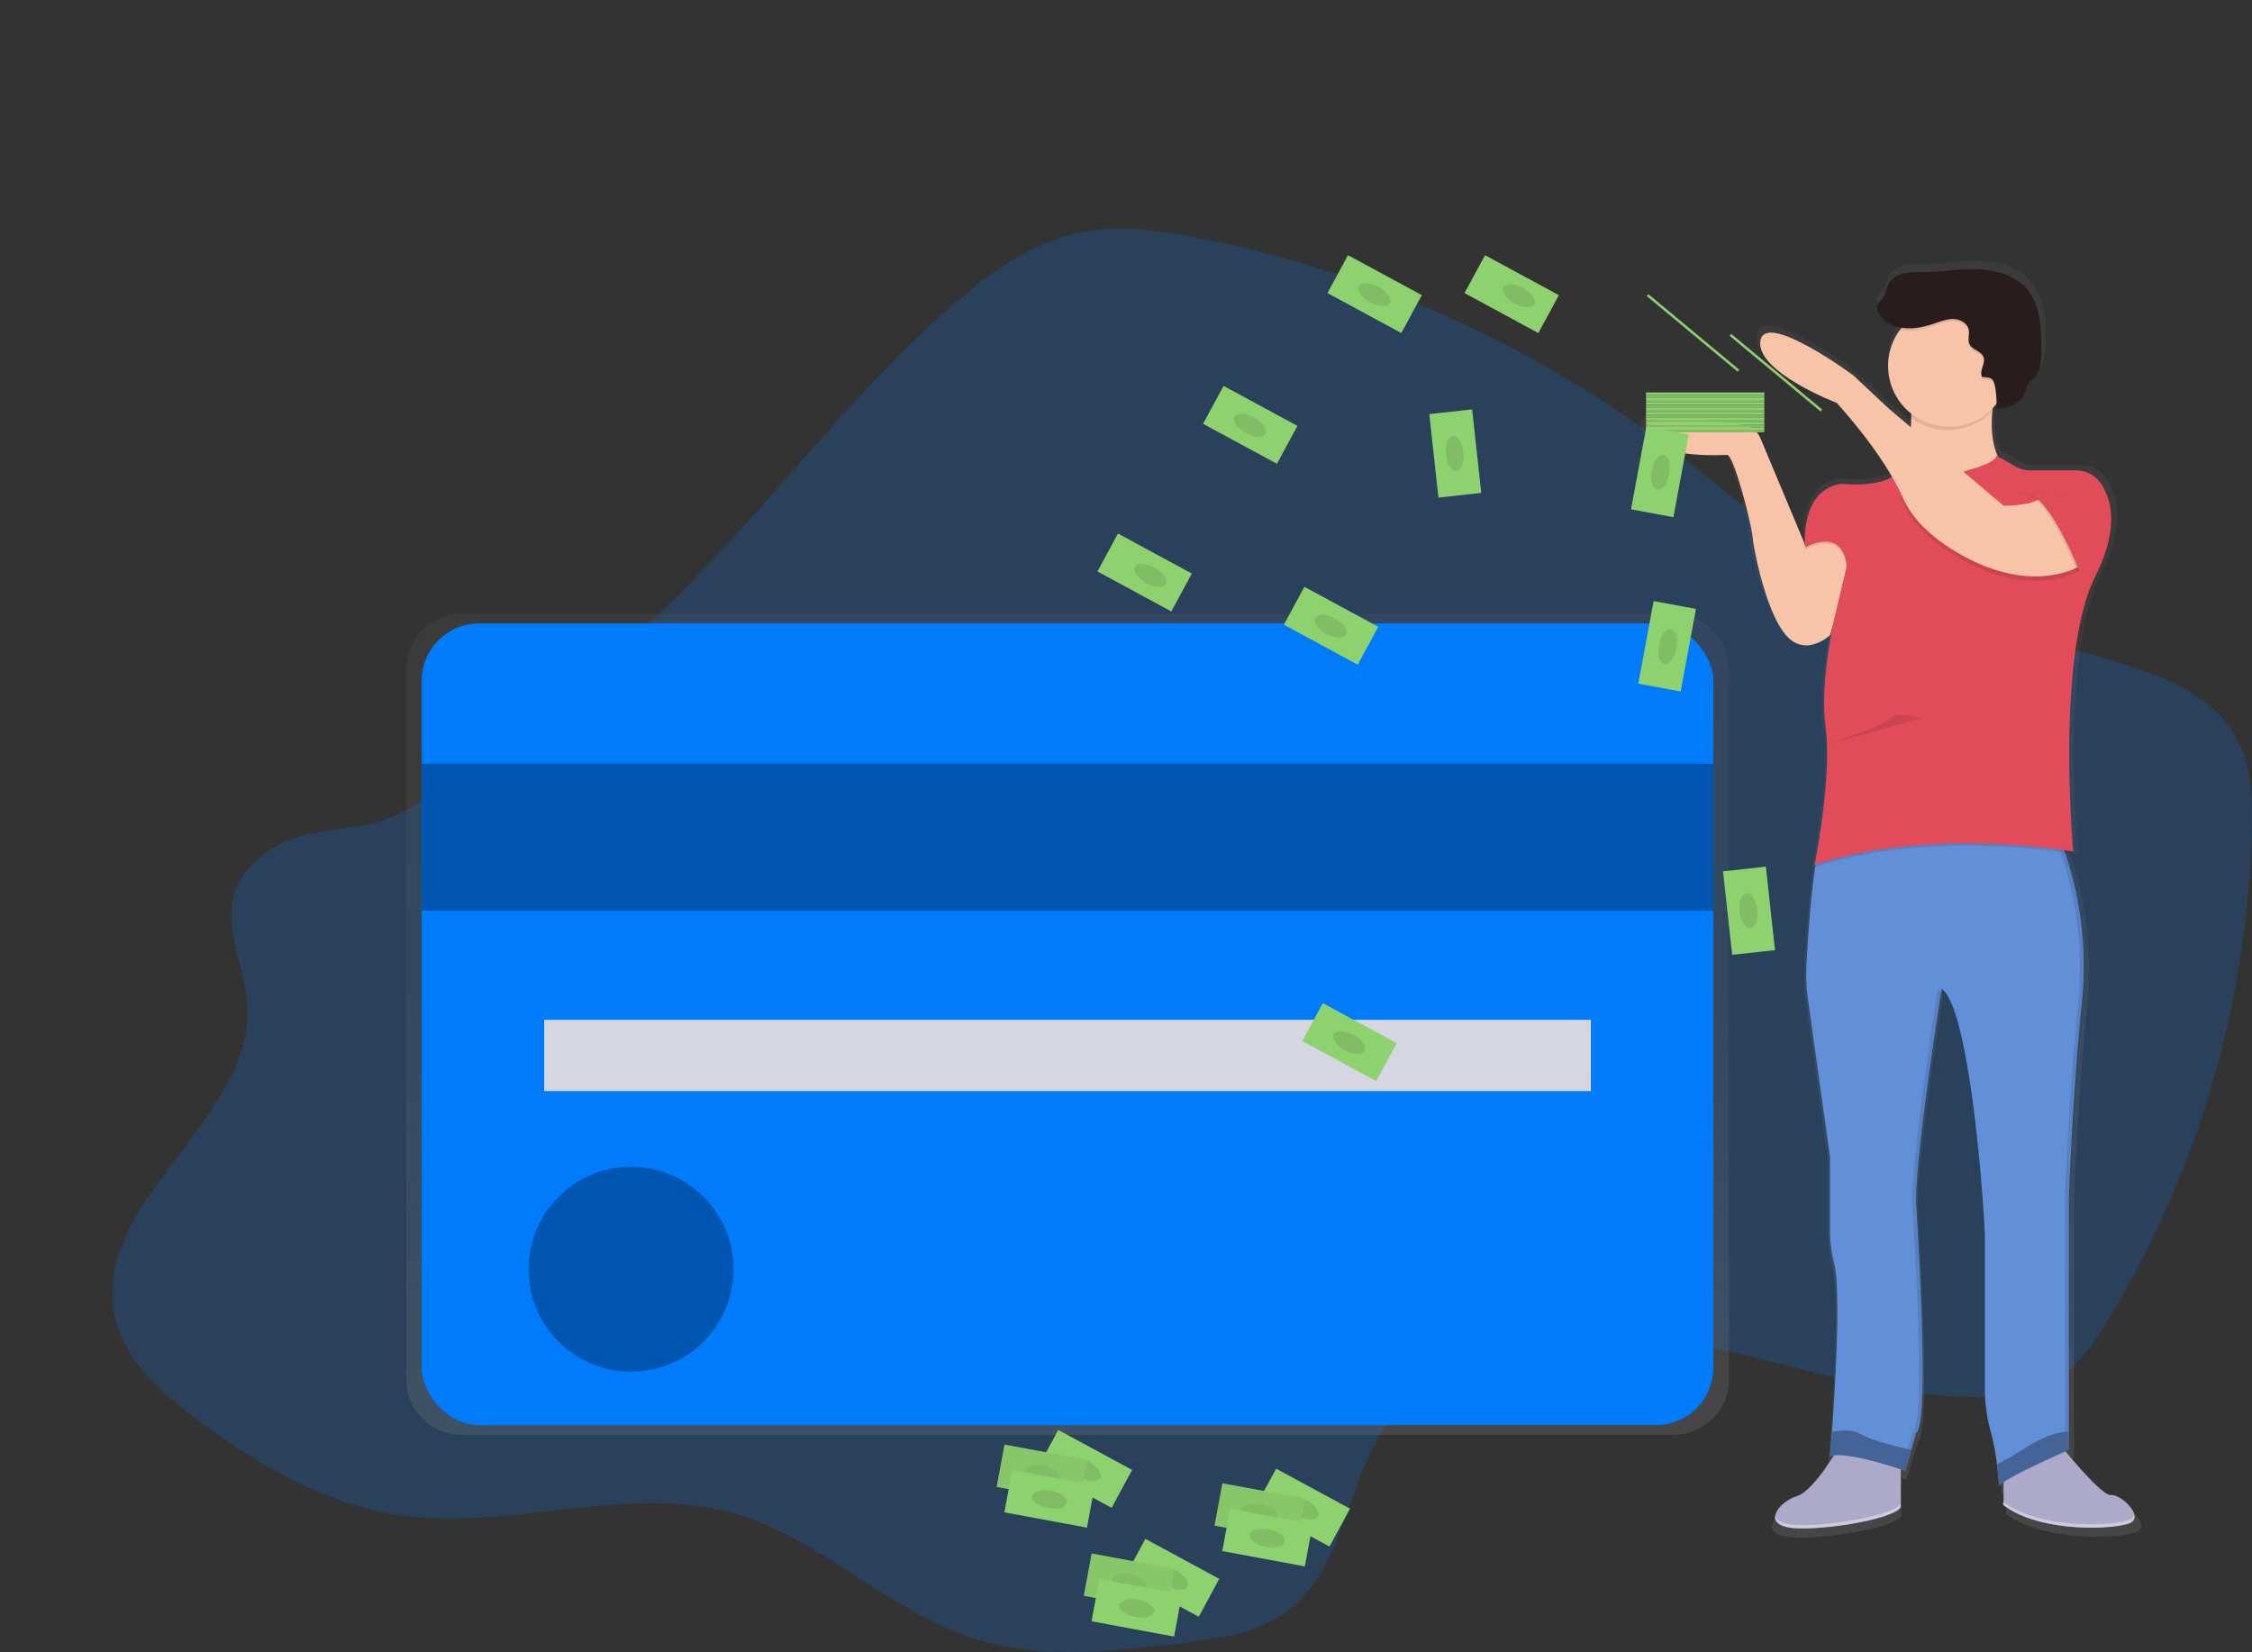 <?xml version="1.0" encoding="UTF-8" standalone="no"?>
<svg
   data-name="Layer 1"
   width="974"
   height="714.52"
   viewBox="0 0 974 714.52"
   version="1.1"
   id="svg328"
   sodipodi:docname="coins.svg"
   inkscape:version="1.1.1 (3bf5ae0d25, 2021-09-20)"
   xmlns:inkscape="http://www.inkscape.org/namespaces/inkscape"
   xmlns:sodipodi="http://sodipodi.sourceforge.net/DTD/sodipodi-0.dtd"
   xmlns:xlink="http://www.w3.org/1999/xlink"
   xmlns="http://www.w3.org/2000/svg"
   xmlns:svg="http://www.w3.org/2000/svg">
  <rect x="0" y="0" width="974" height="714.52" fill="#333333" stroke="none"/>
  <sodipodi:namedview
     id="namedview330"
     pagecolor="#ffffff"
     bordercolor="#666666"
     borderopacity="1.0"
     inkscape:pageshadow="2"
     inkscape:pageopacity="0.0"
     inkscape:pagecheckerboard="0"
     showgrid="false"
     inkscape:zoom="1.2190001"
     inkscape:cx="486.87445"
     inkscape:cy="317.47331"
     inkscape:window-width="952"
     inkscape:window-height="1057"
     inkscape:window-x="963"
     inkscape:window-y="18"
     inkscape:window-maximized="1"
     inkscape:current-layer="svg328" />
  <defs
     id="defs10">
    <linearGradient
       id="0716a939-3e70-42e2-b2a4-62d4623bb7b7-71"
       x1="574.72"
       y1="713.31"
       x2="574.72"
       y2="358.2"
       gradientUnits="userSpaceOnUse">
      <stop
         offset="0"
         stop-color="gray"
         stop-opacity="0.25"
         id="stop2" />
      <stop
         offset="0.54"
         stop-color="gray"
         stop-opacity="0.12"
         id="stop4" />
      <stop
         offset="1"
         stop-color="gray"
         stop-opacity="0.1"
         id="stop6" />
    </linearGradient>
    <linearGradient
       id="246fdb29-47ea-4475-84d7-0cdffd1436cc-72"
       x1="2975.38"
       y1="757.78"
       x2="2975.38"
       y2="205.6"
       gradientTransform="matrix(-1, 0, 0, 1, 3906, 0)"
       xlink:href="#0716a939-3e70-42e2-b2a4-62d4623bb7b7-71" />
  </defs>
  <title
     id="title12">make_it_rain</title>
  <path
     d="M241.9,454.74c-12.81,3.87-24.8,13.24-28,26.24-3.66,14.94,4.78,30,6,45.34,3.94,50.26-67.56,85.72-57.36,135.09,4.05,19.63,20.42,34.07,36.55,46,25.84,19.05,54.51,35.88,86.26,40.63,48.19,7.22,98.54-14,145.38-.59,37.78,10.82,66.69,42.53,104.21,54.23,28.56,8.91,59.33,5.4,89,1.79,16-1.94,32.76-4.18,45.67-13.78,24-17.87,25.51-53.16,41.58-78.45,24.82-39,79.24-46.66,124.87-39.08S926,698.4,972.23,696.88c9.88-.33,20-1.67,28.62-6.52,10.48-5.89,17.56-16.27,23.82-26.54a429.45,429.45,0,0,0,62.27-213.39c.27-12.95-.19-26.46-6.28-37.89-7.7-14.46-23.09-23.11-38.41-28.93-36.79-14-77.43-16.29-113.48-32.08C894,336.3,865.84,309.59,835.56,286.7a496.49,496.49,0,0,0-204.49-91.07c-17.39-3.36-35.44-5.76-52.72-1.88-19.91,4.47-37.07,16.88-52.5,30.24-41.05,35.54-73.95,79.39-111.78,118.34a636.39,636.39,0,0,1-84.92,73.23c-14,10.09-28.88,22.07-44.48,29.53C270.39,451.91,257,450.19,241.9,454.74Z"
     transform="translate(-113 -92.74)"
     fill="#007bfc"
     opacity="0.2"
     id="path14" />
  <path
     d="M836.89,358.2H312.55a23.89,23.89,0,0,0-23.89,23.89V689.42a23.89,23.89,0,0,0,23.89,23.89H836.89a23.89,23.89,0,0,0,23.89-23.89V382.09A23.89,23.89,0,0,0,836.89,358.2Z"
     transform="translate(-113 -92.74)"
     fill="url(#0716a939-3e70-42e2-b2a4-62d4623bb7b7-71)"
     id="path88" />
  <rect
     x="182.39"
     y="269.64"
     width="558.65"
     height="346.75"
     rx="24.81"
     ry="24.81"
     fill="#007bfc"
     id="rect90" />
  <rect
     x="182.39"
     y="330.32"
     width="558.65"
     height="63.57"
     fill="#007bfc"
     id="rect92" />
  <rect
     x="182.39"
     y="330.32"
     width="558.65"
     height="63.57"
     opacity="0.3"
     id="rect94" />
  <rect
     x="235.37"
     y="441.09"
     width="452.7"
     height="30.82"
     fill="#d6d6e3"
     id="rect96" />
  <circle
     cx="272.93"
     cy="548.97"
     r="44.31"
     fill="#007bfc"
     id="circle98" />
  <circle
     cx="272.93"
     cy="548.97"
     r="44.31"
     opacity="0.3"
     id="circle100" />
  <path
     d="M822.28,276.88a9.7,9.7,0,0,0,4.27,5.4c9.19,6.07,29.17,4.78,31.57,4.78.51,0,1.18.91,1.92,2.44,3.53,7.28,9,28.62,9.37,33.42.49,5.81,5.89,33,14.73,43.13.27.31.54.6.8.87,8.67,8.71,18.84-.87,18.84-.87l1.46-5.07c-.41,2-.87,4.33-1.33,6.94-.23,1.31-.46,2.7-.68,4.13a158.29,158.29,0,0,0-2.07,24.37,88.41,88.41,0,0,0,.38,8.88c.08.82.17,1.63.28,2.42a84.78,84.78,0,0,1,.66,10.84c-.08,21.52-5.57,48.29-5.57,48.29l.21-.07c-.13.67-.21,1-.21,1l.32-.1q-.23,1.49-.44,3.05c-1.86,13.5-2.93,30.3-3.44,40a80.1,80.1,0,0,0,.68,15.32l9.76,68.71v32a56.5,56.5,0,0,0,1.76,14.38c3.18,12.09.56,54.29-.91,74.31-.41,5.46-.73,9.28-.82,10.38l0,.33.28-.11c0,.23,0,.35,0,.35a5.65,5.65,0,0,1,1.3-.38c-3.87,6-10.88,15.92-16.27,17.59A17.07,17.07,0,0,0,881,749l-.14.19-.2.28a6,6,0,0,0-1.17,3.06,3.38,3.38,0,0,1-.18-.59c-.41,2.23.93,4.27,5.14,5.26a34.6,34.6,0,0,0,7.45.6c14.6,0,40.51-4.49,43.37-9.32V731.82l.47.15,0,.15,1.79.59,4.91-16.48c5.89-4.36,1-82.39,0-100.32-.9-16.34,9.21-81.34,11-92.79l-.24-.29.27-1.67a7.11,7.11,0,0,1,1,.88A13.07,13.07,0,0,1,956,524.3a30.22,30.22,0,0,1,2.17,4.48c9.88,24.64,14.33,95.1,14.33,101.42v66.26a69,69,0,0,0,2.7,19.33,82.91,82.91,0,0,1,2.1,10.06c.21,1.33.39,2.65.56,3.91s.34,2.7.47,3.88c0,.31.07.61.1.89s0,.27,0,.41c.27,2.61.41,4.32.41,4.32a1,1,0,0,1,.2-.39l.05.63a1.35,1.35,0,0,1,.39-.62,9.47,9.47,0,0,1,1.32-1.08v8.42l-.24-.18v1.45c10.18,7.68,26.75,10,39.47,9.91,8.25,0,14.93-1,17.25-2.16,3.32-1.63,1.5-5.43-1.52-8.34-2.34-2.26-5.39-4-7.32-3.78-3.22.35-14.23-12.12-20-18.95l.65-.29.92-.4V613s1.48-43.62,5.89-86.76a153.48,153.48,0,0,0-7.55-64.36l-.14-.41,1.34.21c1.42.22,2.18.35,2.18.35s0-.34-.09-1h.09s-1.72-18.71-1.74-42.21c0-26.64,2.25-59.12,11.56-77.5,5.36-10.58,7.15-19,7-25.64a26.82,26.82,0,0,0-4.79-16.4,13,13,0,0,0-5.51-4.36l-.19-.11h-.1a13.7,13.7,0,0,0-5.06-1H992.79a13.43,13.43,0,0,1-6.64-1.75l-7.87-4.46c-2.62-5.73-3-12.83-2.44-19.49,0-.53.1-1.06.15-1.58l.57-.6c.44-.47.85-1,1.25-1.45a11.15,11.15,0,0,1-.09,1.18c-.1.63-.27,1-.54,1.08,4.3-.56,9.1-1.41,11.74-4.73.11-.13.21-.27.31-.41a21.43,21.43,0,0,0,1.93-4,11.62,11.62,0,0,1,1.47-2.68c.66-.86,1.52-1.56,2.23-2.38l.12-.14c2.53-3,2.67-7.3,2.7-11.22.05-9.52-.23-20-6.6-27.14-5.29-5.94-13.73-8.19-21.74-8.45s-16,1.18-24,1.22c-5.44,0-12-.09-15,4.41-1.47,2.21-1.65,5.1-3.25,7.22-.92,1.22-2.33,2.27-2.41,3.79a3.89,3.89,0,0,0,.52,2l0,.07c1.94,3.82,6.06,6.2,10.36,6.95a25.81,25.81,0,0,0-2,2.76,26.28,26.28,0,0,0-4,14c0,.58,0,1.15.06,1.72A26.43,26.43,0,0,0,938,267.34c-.08.56-.16,1.12-.25,1.67l.18.16q.85.77,1.77,1.46l.22.17c0,.35,0,.7,0,1,0,.58,0,1.17-.06,1.74s0,.92-.06,1.38l-.13-.11-9.77-8.16-15.71-14.54s-39.28-28.59-41.25-15a9.79,9.79,0,0,0,1.87,6.78c7.21,11,32,20.36,32,20.36s14.78,15.63,24.67,32.48c-.35.19-.7.37-1.07.54-8.8,4.09-21.64,2.36-21.64,2.36-14.83,2.31-16.17,18.56-16.09,25.13,0,.31,0,.61,0,.88s0,.33,0,.48L873,279.91l-.06-.14a9.73,9.73,0,0,0-7.36-5.78C852.42,271.78,819.53,267.17,822.28,276.88Zm82.39,449a8.57,8.57,0,0,1,.87-.16l-.09.14Z"
     transform="translate(-113 -92.74)"
     fill="url(#246fdb29-47ea-4475-84d7-0cdffd1436cc-72)"
     id="path102" />
  <path
     d="M1003,716.43s18.64,23.43,22.95,22.95,14.34,9.08,8.61,12-38.72,4.78-55-7.65V725Z"
     transform="translate(-113 -92.74)"
     fill="#aca9c9"
     id="path104" />
  <path
     d="M908.81,717.86s-11,19.6-18.64,22-14.34,11-4.3,13.39,45.9-2.87,49.24-8.61V719.29Z"
     transform="translate(-113 -92.74)"
     fill="#aca9c9"
     id="path106" />
  <path
     d="M895,525.31l9.5,67.78V624.6a56.48,56.48,0,0,0,1.72,14.18c3.1,11.93.55,53.55-.89,73.3-.47,6.44-.83,10.56-.83,10.56,6.21-2.87,32.51,6.21,32.51,6.21l2.66-9.05,2.12-7.2c5.74-4.3,1-81.27,0-99-.65-12.11,4.75-51.37,8.21-74.9,1-6.65,1.81-12,2.3-15.22.31-2,.48-3.11.48-3.11a10.47,10.47,0,0,1,2.58,3.11,29.93,29.93,0,0,1,2.11,4.42c9.62,24.31,14,93.81,14,100v65.36a68.92,68.92,0,0,0,2.63,19.07,100,100,0,0,1,2.59,13.77c.68,5.19,1,9.37,1,9.37.48-2.87,30.12-15.78,30.12-15.78v-109s1.43-43,5.74-85.58a152.68,152.68,0,0,0-5.5-57.58c-1.19-4.07-2.38-7.52-3.41-10.25-1.75-4.65-3-7.22-3-7.22H904c-1.64.31-3,3.61-4.23,8.62-.8,3.36-1.5,7.48-2.11,12-1.81,13.31-2.85,29.88-3.35,39.46A79.86,79.86,0,0,0,895,525.31Z"
     transform="translate(-113 -92.74)"
     fill="#618fd8"
     id="path108" />
  <g
     opacity="0.1"
     id="g116">
    <path
       d="M1006.09,720V611s1.43-43,5.74-85.58-12-75.06-12-75.06h1.91s16.25,32.51,12,75.06S1008,611,1008,611V720s-29.64,12.91-30.12,15.78c0,0,0-.64-.15-1.74C984.19,729.55,1006.09,720,1006.09,720Z"
       transform="translate(-113 -92.74)"
       id="path110" />
    <path
       d="M907.37,722.34a7.42,7.42,0,0,0-2.63.54l0-.48A17.06,17.06,0,0,1,907.37,722.34Z"
       transform="translate(-113 -92.74)"
       id="path112" />
    <path
       d="M940.12,712.84c5.74-4.3,1-81.27,0-99s11-93.22,11-93.22a8.34,8.34,0,0,1,1.65,1.7c-1.76,11.28-11.6,75.41-10.73,91.52,1,17.69,5.74,94.66,0,99l-4.78,16.25-1.74-.58Z"
       transform="translate(-113 -92.74)"
       id="path114" />
  </g>
  <path
     d="M914.54,332.05l-10,35.38s-10.52,10-19.12,0S871.52,330.62,871,324.88s-8.13-35.38-11-35.38-31.55,1.91-34.9-10c-2.68-9.58,29.34-5,42.16-2.85a9.5,9.5,0,0,1,7.17,5.7l19.66,46.95S904.5,317.23,914.54,332.05Z"
     transform="translate(-113 -92.74)"
     fill="#f7c4a7"
     id="path118" />
  <path
     d="M979.08,249.82s-12.43,34.9,3.35,47.33S926,312.93,926,312.93l9.8-9.32s6.93-27.49,2.15-50.44Z"
     transform="translate(-113 -92.74)"
     fill="#f7c4a7"
     id="path120" />
  <path
     d="M963.78,297.15s12.67-3.11,12.67-6.45l11.23,6.45h28.21s20.56,11.47,3.35,45.9-9.56,119-9.56,119-61.19-11-111.87,5.74c0,0,7.65-37.77,4.78-59.28s4.78-51.63,4.78-51.63l4.3-18.17s-.24-17-17.93-8.37c0,0-2.63-24.62,15.54-27.49,0,0,21,2.87,27.25-7.65C936.53,295.24,950.4,303.37,963.78,297.15Z"
     transform="translate(-113 -92.74)"
     opacity="0.1"
     id="path122" />
  <path
     d="M963.78,296.2s12.67-3.11,12.67-6.45l8.23,4.73a13,13,0,0,0,6.46,1.72h19.73a13,13,0,0,1,10.57,5.38c4.53,6.37,8.59,18.93-2.2,40.52-17.21,34.42-9.56,119-9.56,119s-61.19-11-111.87,5.74c0,0,7.65-37.77,4.78-59.28S907.37,356,907.37,356l4.3-18.17s-.24-17-17.93-8.37c0,0-2.56-23.94,14.79-27.36A4.9,4.9,0,0,1,910,302c3.71.39,21,1.64,26.54-7.73C936.53,294.28,950.4,302.41,963.78,296.2Z"
     transform="translate(-113 -92.74)"
     fill="#e14b5a"
     id="path124" />
  <path
     d="M1012.07,339.7s-15.3,9.56-40.16,0c0,0-27.25-10-35.86-29.64s43.5,3.35,43.5,3.35,11,0,14.34-2.39S1020.67,329.18,1012.07,339.7Z"
     transform="translate(-113 -92.74)"
     opacity="0.1"
     id="path126" />
  <path
     d="M1012.07,337.79s-15.3,9.56-40.16,0c0,0-27.25-10-35.86-29.64S907.37,267,907.37,267s-34.9-13.39-33-26.77,40.16,14.82,40.16,14.82l15.3,14.34,49.72,42.07s11,0,14.34-2.39S1020.67,327.27,1012.07,337.79Z"
     transform="translate(-113 -92.74)"
     fill="#f7c4a7"
     id="path128" />
  <path
     d="M937.49,254.6l41.11-3.35a94.37,94.37,0,0,0-4.29,19.47,26.27,26.27,0,0,1-36.8,1A46.73,46.73,0,0,0,937.49,254.6Z"
     transform="translate(-113 -92.74)"
     opacity="0.1"
     id="path130" />
  <circle
     cx="842.9"
     cy="158.28"
     r="26.29"
     fill="#f7c4a7"
     id="circle132" />
  <path
     d="M970.33,256.73c-1.54-2.54,1.59-5.85.56-8.63-.95-2.56-4.73-3-6-5.39-1-1.93,0-4.3-.4-6.43-.57-2.75-3.53-4.46-6.34-4.6s-5.52.91-8.19,1.81c-4.35,1.47-8.93,2.6-13.49,2.08s-9.11-3-11.14-7.07a4,4,0,0,1-.51-1.94c.08-1.5,1.46-2.53,2.35-3.73,1.56-2.09,1.74-4.94,3.16-7.12,2.9-4.44,9.27-4.33,14.57-4.35,7.8,0,15.56-1.46,23.36-1.2s16,2.47,21.17,8.33c6.2,7.05,6.48,17.37,6.43,26.77,0,3.87-.16,8.08-2.63,11.07-.72.87-1.6,1.59-2.29,2.48-1.5,2-1.9,4.56-3.31,6.59-2.5,3.61-7.38,4.49-11.73,5.07,1.28-.17.22-8.74,0-9.53C975.06,257,974.15,257.08,970.33,256.73Z"
     transform="translate(-113 -92.74)"
     opacity="0.1"
     id="path134" />
  <path
     d="M970.33,255.78c-1.54-2.54,1.59-5.85.56-8.63-.95-2.56-4.73-3-6-5.39-1-1.93,0-4.3-.4-6.43-.57-2.75-3.53-4.46-6.34-4.6s-5.52.91-8.19,1.81c-4.35,1.47-8.93,2.6-13.49,2.08s-9.11-3-11.14-7.07a4,4,0,0,1-.51-1.94c.08-1.5,1.46-2.53,2.35-3.73,1.56-2.09,1.74-4.94,3.16-7.12,2.9-4.44,9.27-4.33,14.57-4.35,7.8,0,15.56-1.46,23.36-1.2s16,2.47,21.17,8.33c6.2,7.05,6.48,17.37,6.43,26.77,0,3.87-.16,8.08-2.63,11.07-.72.87-1.6,1.59-2.29,2.48-1.5,2-1.9,4.56-3.31,6.59-2.5,3.61-7.38,4.49-11.73,5.07,1.28-.17.22-8.74,0-9.53C975.06,256,974.15,256.12,970.33,255.78Z"
     transform="translate(-113 -92.74)"
     fill="#281c1c"
     id="path136" />
  <path
     d="M1011.83,340.9s-12.91-33.47-22.95-34.42,19.12,0,19.12,0l9.56,17.21Z"
     transform="translate(-113 -92.74)"
     opacity="0.1"
     id="path138" />
  <path
     d="M1012.79,340.9s-12.91-33.47-22.95-34.42,19.12,0,19.12,0l9.56,17.21Z"
     transform="translate(-113 -92.74)"
     fill="#e14b5a"
     id="path140" />
  <path
     d="M976.65,726.18c.68,5.19,1,9.37,1,9.37.48-2.87,30.12-15.78,30.12-15.78V712a13.18,13.18,0,0,0-2.26.11c-5.75.77-11.08,3.56-16,6.54A145.93,145.93,0,0,1,976.65,726.18Z"
     transform="translate(-113 -92.74)"
     fill="#618fd8"
     id="path142" />
  <path
     d="M976.65,726.18c.68,5.19,1,9.37,1,9.37.48-2.87,30.12-15.78,30.12-15.78V712a13.18,13.18,0,0,0-2.26.11c-5.75.77-11.08,3.56-16,6.54A145.93,145.93,0,0,1,976.65,726.18Z"
     transform="translate(-113 -92.74)"
     opacity="0.3"
     id="path144" />
  <path
     d="M904.5,722.64c6.21-2.87,32.51,6.21,32.51,6.21l2.66-9.05c-4.59-.93-9.15-2.09-13.63-3.47a45.34,45.34,0,0,1-6.12-2.26,41,41,0,0,0-4.08-1.9c-3.43-1.18-7-.68-10.52-.09C904.86,718.52,904.5,722.64,904.5,722.64Z"
     transform="translate(-113 -92.74)"
     fill="#618fd8"
     id="path146" />
  <path
     d="M904.5,722.64c6.21-2.87,32.51,6.21,32.51,6.21l2.66-9.05c-4.59-.93-9.15-2.09-13.63-3.47a45.34,45.34,0,0,1-6.12-2.26,41,41,0,0,0-4.08-1.9c-3.43-1.18-7-.68-10.52-.09C904.86,718.52,904.5,722.64,904.5,722.64Z"
     transform="translate(-113 -92.74)"
     opacity="0.3"
     id="path148" />
  <path
     d="M1034.3,749.89a2.86,2.86,0,0,0,1.64-1.9,2.81,2.81,0,0,1-1.64,3.33c-5.74,2.87-38.72,4.78-55-7.65v-1.43C995.58,754.67,1028.56,752.76,1034.3,749.89Z"
     transform="translate(-113 -92.74)"
     fill="#fff"
     opacity="0.4"
     id="path150" />
  <path
     d="M885.62,751.8c10,2.39,45.9-2.87,49.24-8.61v1.43c-3.35,5.74-39.2,11-49.24,8.61-4.1-1-5.41-3-5-5.19C880.94,749.66,882.44,751,885.62,751.8Z"
     transform="translate(-113 -92.74)"
     fill="#fff"
     opacity="0.4"
     id="path152" />
  <path
     d="M943.94,403.53s-10.52-3.35-13.39,0-27.4,11.2-27.4,11.2"
     transform="translate(-113 -92.74)"
     opacity="0.1"
     id="path154" />
  <rect
     x="824.9"
     y="271.1"
     width="51.15"
     height="1.08"
     transform="translate(1587.96 450.53) rotate(-180)"
     fill="#8ed16f"
     id="rect156" />
  <rect
     x="824.9"
     y="272.17"
     width="51.15"
     height="1.08"
     transform="translate(1587.96 452.68) rotate(-180)"
     fill="#8ed16f"
     id="rect158" />
  <rect
     x="824.9"
     y="272.17"
     width="51.15"
     height="1.08"
     transform="translate(1587.96 452.68) rotate(-180)"
     opacity="0.1"
     id="rect160" />
  <rect
     x="824.9"
     y="273.25"
     width="51.15"
     height="1.08"
     transform="translate(1587.96 454.84) rotate(-180)"
     fill="#8ed16f"
     id="rect162" />
  <rect
     x="824.9"
     y="274.33"
     width="51.15"
     height="1.08"
     transform="translate(1587.96 456.99) rotate(-180)"
     fill="#8ed16f"
     id="rect164" />
  <rect
     x="824.9"
     y="274.33"
     width="51.15"
     height="1.08"
     transform="translate(1587.96 456.99) rotate(-180)"
     opacity="0.1"
     id="rect166" />
  <rect
     x="824.9"
     y="275.4"
     width="51.15"
     height="1.08"
     transform="translate(1587.96 459.14) rotate(-180)"
     fill="#8ed16f"
     id="rect168" />
  <rect
     x="824.9"
     y="276.48"
     width="51.15"
     height="1.08"
     transform="translate(1587.96 461.29) rotate(-180)"
     fill="#8ed16f"
     id="rect170" />
  <rect
     x="824.9"
     y="276.48"
     width="51.15"
     height="1.08"
     transform="translate(1587.96 461.29) rotate(-180)"
     opacity="0.1"
     id="rect172" />
  <rect
     x="824.9"
     y="277.55"
     width="51.15"
     height="1.08"
     transform="translate(1587.96 463.44) rotate(-180)"
     fill="#8ed16f"
     id="rect174" />
  <rect
     x="824.9"
     y="278.63"
     width="51.15"
     height="1.08"
     transform="translate(1587.96 465.59) rotate(-180)"
     fill="#8ed16f"
     id="rect176" />
  <rect
     x="824.9"
     y="278.63"
     width="51.15"
     height="1.08"
     transform="translate(1587.96 465.59) rotate(-180)"
     opacity="0.1"
     id="rect178" />
  <rect
     x="824.9"
     y="262.49"
     width="51.15"
     height="1.08"
     transform="translate(1587.96 433.32) rotate(-180)"
     fill="#8ed16f"
     id="rect180" />
  <rect
     x="855.5"
     y="253.41"
     width="51.15"
     height="1.08"
     transform="translate(1283.12 919.84) rotate(-140.25)"
     fill="#8ed16f"
     id="rect182" />
  <rect
     x="819.64"
     y="236.2"
     width="51.15"
     height="1.08"
     transform="translate(1230.7 866.47) rotate(-140.25)"
     fill="#8ed16f"
     id="rect184" />
  <rect
     x="824.9"
     y="263.57"
     width="51.15"
     height="1.08"
     transform="translate(1587.96 435.47) rotate(-180)"
     fill="#8ed16f"
     id="rect186" />
  <rect
     x="824.9"
     y="263.57"
     width="51.15"
     height="1.08"
     transform="translate(1587.96 435.47) rotate(-180)"
     opacity="0.1"
     id="rect188" />
  <rect
     x="824.9"
     y="264.64"
     width="51.15"
     height="1.08"
     transform="translate(1587.96 437.63) rotate(-180)"
     fill="#8ed16f"
     id="rect190" />
  <rect
     x="824.9"
     y="265.72"
     width="51.15"
     height="1.08"
     transform="translate(1587.96 439.78) rotate(-180)"
     fill="#8ed16f"
     id="rect192" />
  <rect
     x="824.9"
     y="265.72"
     width="51.15"
     height="1.08"
     transform="translate(1587.96 439.78) rotate(-180)"
     opacity="0.1"
     id="rect194" />
  <rect
     x="824.9"
     y="266.8"
     width="51.15"
     height="1.08"
     transform="translate(1587.96 441.93) rotate(-180)"
     fill="#8ed16f"
     id="rect196" />
  <rect
     x="824.9"
     y="267.87"
     width="51.15"
     height="1.08"
     transform="translate(1587.96 444.08) rotate(-180)"
     fill="#8ed16f"
     id="rect198" />
  <rect
     x="824.9"
     y="267.87"
     width="51.15"
     height="1.08"
     transform="translate(1587.96 444.08) rotate(-180)"
     opacity="0.1"
     id="rect200" />
  <rect
     x="824.9"
     y="268.95"
     width="51.15"
     height="1.08"
     transform="translate(1587.96 446.23) rotate(-180)"
     fill="#8ed16f"
     id="rect202" />
  <rect
     x="824.9"
     y="270.02"
     width="51.15"
     height="1.08"
     transform="translate(1587.96 448.38) rotate(-180)"
     fill="#8ed16f"
     id="rect204" />
  <rect
     x="824.9"
     y="270.02"
     width="51.15"
     height="1.08"
     transform="translate(1587.96 448.38) rotate(-180)"
     opacity="0.1"
     id="rect206" />
  <rect
     x="821.56"
     y="278.75"
     width="18.64"
     height="36.33"
     transform="translate(1480.61 647.76) rotate(-169.48)"
     fill="#8ed16f"
     id="rect208" />
  <ellipse
     cx="831.11"
     cy="296.96"
     rx="7.65"
     ry="3.82"
     transform="translate(274.45 967.17) rotate(-79.48)"
     fill="#8ed16f"
     id="ellipse210" />
  <ellipse
     cx="831.11"
     cy="296.96"
     rx="7.65"
     ry="3.82"
     transform="translate(274.45 967.17) rotate(-79.48)"
     opacity="0.1"
     id="ellipse212" />
  <rect
     x="824.7"
     y="354.13"
     width="18.64"
     height="36.33"
     transform="translate(1473.07 797.84) rotate(-169.48)"
     fill="#8ed16f"
     id="rect214" />
  <ellipse
     cx="834.25"
     cy="372.34"
     rx="7.65"
     ry="3.82"
     transform="translate(202.89 1031.88) rotate(-79.48)"
     fill="#8ed16f"
     id="ellipse216" />
  <ellipse
     cx="834.25"
     cy="372.34"
     rx="7.65"
     ry="3.82"
     transform="translate(202.89 1031.88) rotate(-79.48)"
     opacity="0.1"
     id="ellipse218" />
  <rect
     x="757.49"
     y="201.78"
     width="18.64"
     height="36.33"
     transform="translate(95.43 696.93) rotate(-61.58)"
     fill="#8ed16f"
     id="rect220" />
  <ellipse
     cx="766.7"
     cy="220.15"
     rx="3.82"
     ry="7.65"
     transform="matrix(0.48, -0.88, 0.88, 0.48, 95.18, 696.94)"
     fill="#8ed16f"
     id="ellipse222" />
  <ellipse
     cx="766.7"
     cy="220.15"
     rx="3.82"
     ry="7.65"
     transform="matrix(0.48, -0.88, 0.88, 0.48, 95.18, 696.94)"
     opacity="0.1"
     id="ellipse224" />
  <rect
     x="687.34"
     y="525.31"
     width="18.64"
     height="36.33"
     transform="translate(-225.88 804.78) rotate(-61.58)"
     fill="#8ed16f"
     id="rect226" />
  <ellipse
     cx="696.55"
     cy="543.69"
     rx="3.82"
     ry="7.65"
     transform="translate(-226.12 804.8) rotate(-61.58)"
     fill="#8ed16f"
     id="ellipse228" />
  <ellipse
     cx="696.55"
     cy="543.69"
     rx="3.82"
     ry="7.65"
     transform="translate(-226.12 804.8) rotate(-61.58)"
     opacity="0.1"
     id="ellipse230" />
  <rect
     x="644.41"
     y="258.32"
     width="18.64"
     height="36.33"
     transform="translate(-13.56 627.11) rotate(-61.58)"
     fill="#8ed16f"
     id="rect232" />
  <ellipse
     cx="653.62"
     cy="276.69"
     rx="3.82"
     ry="7.65"
     transform="translate(-13.8 627.12) rotate(-61.58)"
     fill="#8ed16f"
     id="ellipse234" />
  <ellipse
     cx="653.62"
     cy="276.69"
     rx="3.82"
     ry="7.65"
     transform="translate(-13.8 627.12) rotate(-61.58)"
     opacity="0.1"
     id="ellipse236" />
  <rect
     x="698.21"
     y="201.78"
     width="18.64"
     height="36.33"
     transform="translate(64.36 644.79) rotate(-61.58)"
     fill="#8ed16f"
     id="rect238" />
  <ellipse
     cx="707.42"
     cy="220.15"
     rx="3.82"
     ry="7.65"
     transform="translate(64.12 644.8) rotate(-61.58)"
     fill="#8ed16f"
     id="ellipse240" />
  <ellipse
     cx="707.42"
     cy="220.15"
     rx="3.82"
     ry="7.65"
     transform="translate(64.12 644.8) rotate(-61.58)"
     opacity="0.1"
     id="ellipse242" />
  <rect
     x="733.11"
     y="270.67"
     width="18.64"
     height="36.33"
     transform="translate(-140.01 -10.27) rotate(-6.24)"
     fill="#8ed16f"
     id="rect244" />
  <ellipse
     cx="742.19"
     cy="288.87"
     rx="3.82"
     ry="7.65"
     transform="translate(-140.02 -10.3) rotate(-6.24)"
     fill="#8ed16f"
     id="ellipse246" />
  <ellipse
     cx="742.19"
     cy="288.87"
     rx="3.82"
     ry="7.65"
     transform="translate(-140.02 -10.3) rotate(-6.24)"
     opacity="0.1"
     id="ellipse248" />
  <rect
     x="860.17"
     y="468.42"
     width="18.64"
     height="36.33"
     transform="translate(-160.77 4.72) rotate(-6.24)"
     fill="#8ed16f"
     id="rect250" />
  <ellipse
     cx="869.25"
     cy="486.61"
     rx="3.82"
     ry="7.65"
     transform="translate(-160.77 4.7) rotate(-6.24)"
     fill="#8ed16f"
     id="ellipse252" />
  <ellipse
     cx="869.25"
     cy="486.61"
     rx="3.82"
     ry="7.65"
     transform="translate(-160.77 4.7) rotate(-6.24)"
     opacity="0.1"
     id="ellipse254" />
  <rect
     x="679.37"
     y="345.22"
     width="18.64"
     height="36.33"
     transform="translate(-71.67 703.39) rotate(-61.58)"
     fill="#8ed16f"
     id="rect256" />
  <ellipse
     cx="688.57"
     cy="363.6"
     rx="3.82"
     ry="7.65"
     transform="translate(-71.92 703.4) rotate(-61.58)"
     fill="#8ed16f"
     id="ellipse258" />
  <ellipse
     cx="688.57"
     cy="363.6"
     rx="3.82"
     ry="7.65"
     transform="translate(-71.92 703.4) rotate(-61.58)"
     opacity="0.1"
     id="ellipse260" />
  <rect
     x="598.74"
     y="322.19"
     width="18.64"
     height="36.33"
     transform="translate(-93.67 620.41) rotate(-61.58)"
     fill="#8ed16f"
     id="rect262" />
  <ellipse
     cx="607.95"
     cy="340.56"
     rx="3.82"
     ry="7.65"
     transform="matrix(0.48, -0.88, 0.88, 0.48, -93.91, 620.42)"
     fill="#8ed16f"
     id="ellipse264" />
  <ellipse
     cx="607.95"
     cy="340.56"
     rx="3.82"
     ry="7.65"
     transform="matrix(0.48, -0.88, 0.88, 0.48, -93.91, 620.42)"
     opacity="0.1"
     id="ellipse266" />
  <rect
     x="572.92"
     y="709.89"
     width="18.64"
     height="36.33"
     transform="translate(-448.18 800.89) rotate(-61.58)"
     fill="#8ed16f"
     id="rect268" />
  <ellipse
     cx="582.13"
     cy="728.27"
     rx="3.82"
     ry="7.65"
     transform="translate(-448.43 800.9) rotate(-61.58)"
     fill="#8ed16f"
     id="ellipse270" />
  <ellipse
     cx="582.13"
     cy="728.27"
     rx="3.82"
     ry="7.65"
     transform="translate(-448.43 800.9) rotate(-61.58)"
     opacity="0.1"
     id="ellipse272" />
  <rect
     x="554.27"
     y="711.81"
     width="18.64"
     height="36.33"
     transform="translate(-369.92 1058.26) rotate(-79.49)"
     fill="#8ed16f"
     id="rect274" />
  <rect
     x="554.27"
     y="711.81"
     width="18.64"
     height="36.33"
     transform="translate(-369.92 1058.26) rotate(-79.49)"
     opacity="0.05"
     id="rect276" />
  <ellipse
     cx="563.55"
     cy="730.21"
     rx="3.82"
     ry="7.65"
     transform="translate(-370.18 1058.41) rotate(-79.49)"
     fill="#8ed16f"
     id="ellipse278" />
  <ellipse
     cx="563.55"
     cy="730.21"
     rx="3.82"
     ry="7.65"
     transform="translate(-370.18 1058.41) rotate(-79.49)"
     opacity="0.1"
     id="ellipse280" />
  <rect
     x="557.62"
     y="722.8"
     width="18.64"
     height="36.33"
     transform="translate(-377.99 1070.54) rotate(-79.49)"
     fill="#8ed16f"
     id="rect282" />
  <ellipse
     cx="566.9"
     cy="741.2"
     rx="3.82"
     ry="7.65"
     transform="translate(-378.26 1070.69) rotate(-79.49)"
     fill="#8ed16f"
     id="ellipse284" />
  <ellipse
     cx="566.9"
     cy="741.2"
     rx="3.82"
     ry="7.65"
     transform="translate(-378.26 1070.69) rotate(-79.49)"
     opacity="0.1"
     id="ellipse286" />
  <rect
     x="610.61"
     y="757.01"
     width="18.64"
     height="36.33"
     transform="translate(-469.87 858.73) rotate(-61.58)"
     fill="#8ed16f"
     id="rect288" />
  <ellipse
     cx="619.82"
     cy="775.39"
     rx="3.82"
     ry="7.65"
     transform="translate(-470.11 858.74) rotate(-61.58)"
     fill="#8ed16f"
     id="ellipse290" />
  <ellipse
     cx="619.82"
     cy="775.39"
     rx="3.82"
     ry="7.65"
     transform="translate(-470.11 858.74) rotate(-61.58)"
     opacity="0.1"
     id="ellipse292" />
  <rect
     x="591.97"
     y="758.92"
     width="18.64"
     height="36.33"
     transform="translate(-385.42 1133.84) rotate(-79.49)"
     fill="#8ed16f"
     id="rect294" />
  <rect
     x="591.97"
     y="758.92"
     width="18.64"
     height="36.33"
     transform="translate(-385.42 1133.84) rotate(-79.49)"
     opacity="0.05"
     id="rect296" />
  <ellipse
     cx="601.25"
     cy="777.32"
     rx="3.82"
     ry="7.65"
     transform="translate(-385.69 1133.99) rotate(-79.49)"
     fill="#8ed16f"
     id="ellipse298" />
  <ellipse
     cx="601.25"
     cy="777.32"
     rx="3.82"
     ry="7.65"
     transform="translate(-385.69 1133.99) rotate(-79.49)"
     opacity="0.1"
     id="ellipse300" />
  <rect
     x="595.31"
     y="769.92"
     width="18.64"
     height="36.33"
     transform="translate(-393.5 1146.12) rotate(-79.49)"
     fill="#8ed16f"
     id="rect302" />
  <ellipse
     cx="604.59"
     cy="788.32"
     rx="3.82"
     ry="7.65"
     transform="translate(-393.76 1146.27) rotate(-79.49)"
     fill="#8ed16f"
     id="ellipse304" />
  <ellipse
     cx="604.59"
     cy="788.32"
     rx="3.82"
     ry="7.65"
     transform="translate(-393.76 1146.27) rotate(-79.49)"
     opacity="0.1"
     id="ellipse306" />
  <rect
     x="667.15"
     y="726.65"
     width="18.64"
     height="36.33"
     transform="translate(-413.53 892.54) rotate(-61.58)"
     fill="#8ed16f"
     id="rect308" />
  <ellipse
     cx="676.36"
     cy="745.02"
     rx="3.82"
     ry="7.65"
     transform="translate(-413.78 892.55) rotate(-61.58)"
     fill="#8ed16f"
     id="ellipse310" />
  <ellipse
     cx="676.36"
     cy="745.02"
     rx="3.82"
     ry="7.65"
     transform="translate(-413.78 892.55) rotate(-61.58)"
     opacity="0.1"
     id="ellipse312" />
  <rect
     x="648.51"
     y="728.56"
     width="18.64"
     height="36.33"
     transform="translate(-309.34 1164.61) rotate(-79.49)"
     fill="#8ed16f"
     id="rect314" />
  <rect
     x="648.51"
     y="728.56"
     width="18.64"
     height="36.33"
     transform="translate(-309.34 1164.61) rotate(-79.49)"
     opacity="0.05"
     id="rect316" />
  <ellipse
     cx="657.79"
     cy="746.96"
     rx="3.82"
     ry="7.65"
     transform="translate(-309.61 1164.76) rotate(-79.49)"
     fill="#8ed16f"
     id="ellipse318" />
  <ellipse
     cx="657.79"
     cy="746.96"
     rx="3.82"
     ry="7.65"
     transform="translate(-309.61 1164.76) rotate(-79.49)"
     opacity="0.1"
     id="ellipse320" />
  <rect
     x="651.85"
     y="739.55"
     width="18.64"
     height="36.33"
     transform="translate(-317.41 1176.89) rotate(-79.49)"
     fill="#8ed16f"
     id="rect322" />
  <ellipse
     cx="661.13"
     cy="757.96"
     rx="3.82"
     ry="7.65"
     transform="translate(-317.68 1177.04) rotate(-79.49)"
     fill="#8ed16f"
     id="ellipse324" />
  <ellipse
     cx="661.13"
     cy="757.96"
     rx="3.82"
     ry="7.65"
     transform="translate(-317.68 1177.04) rotate(-79.49)"
     opacity="0.1"
     id="ellipse326" />
</svg>
